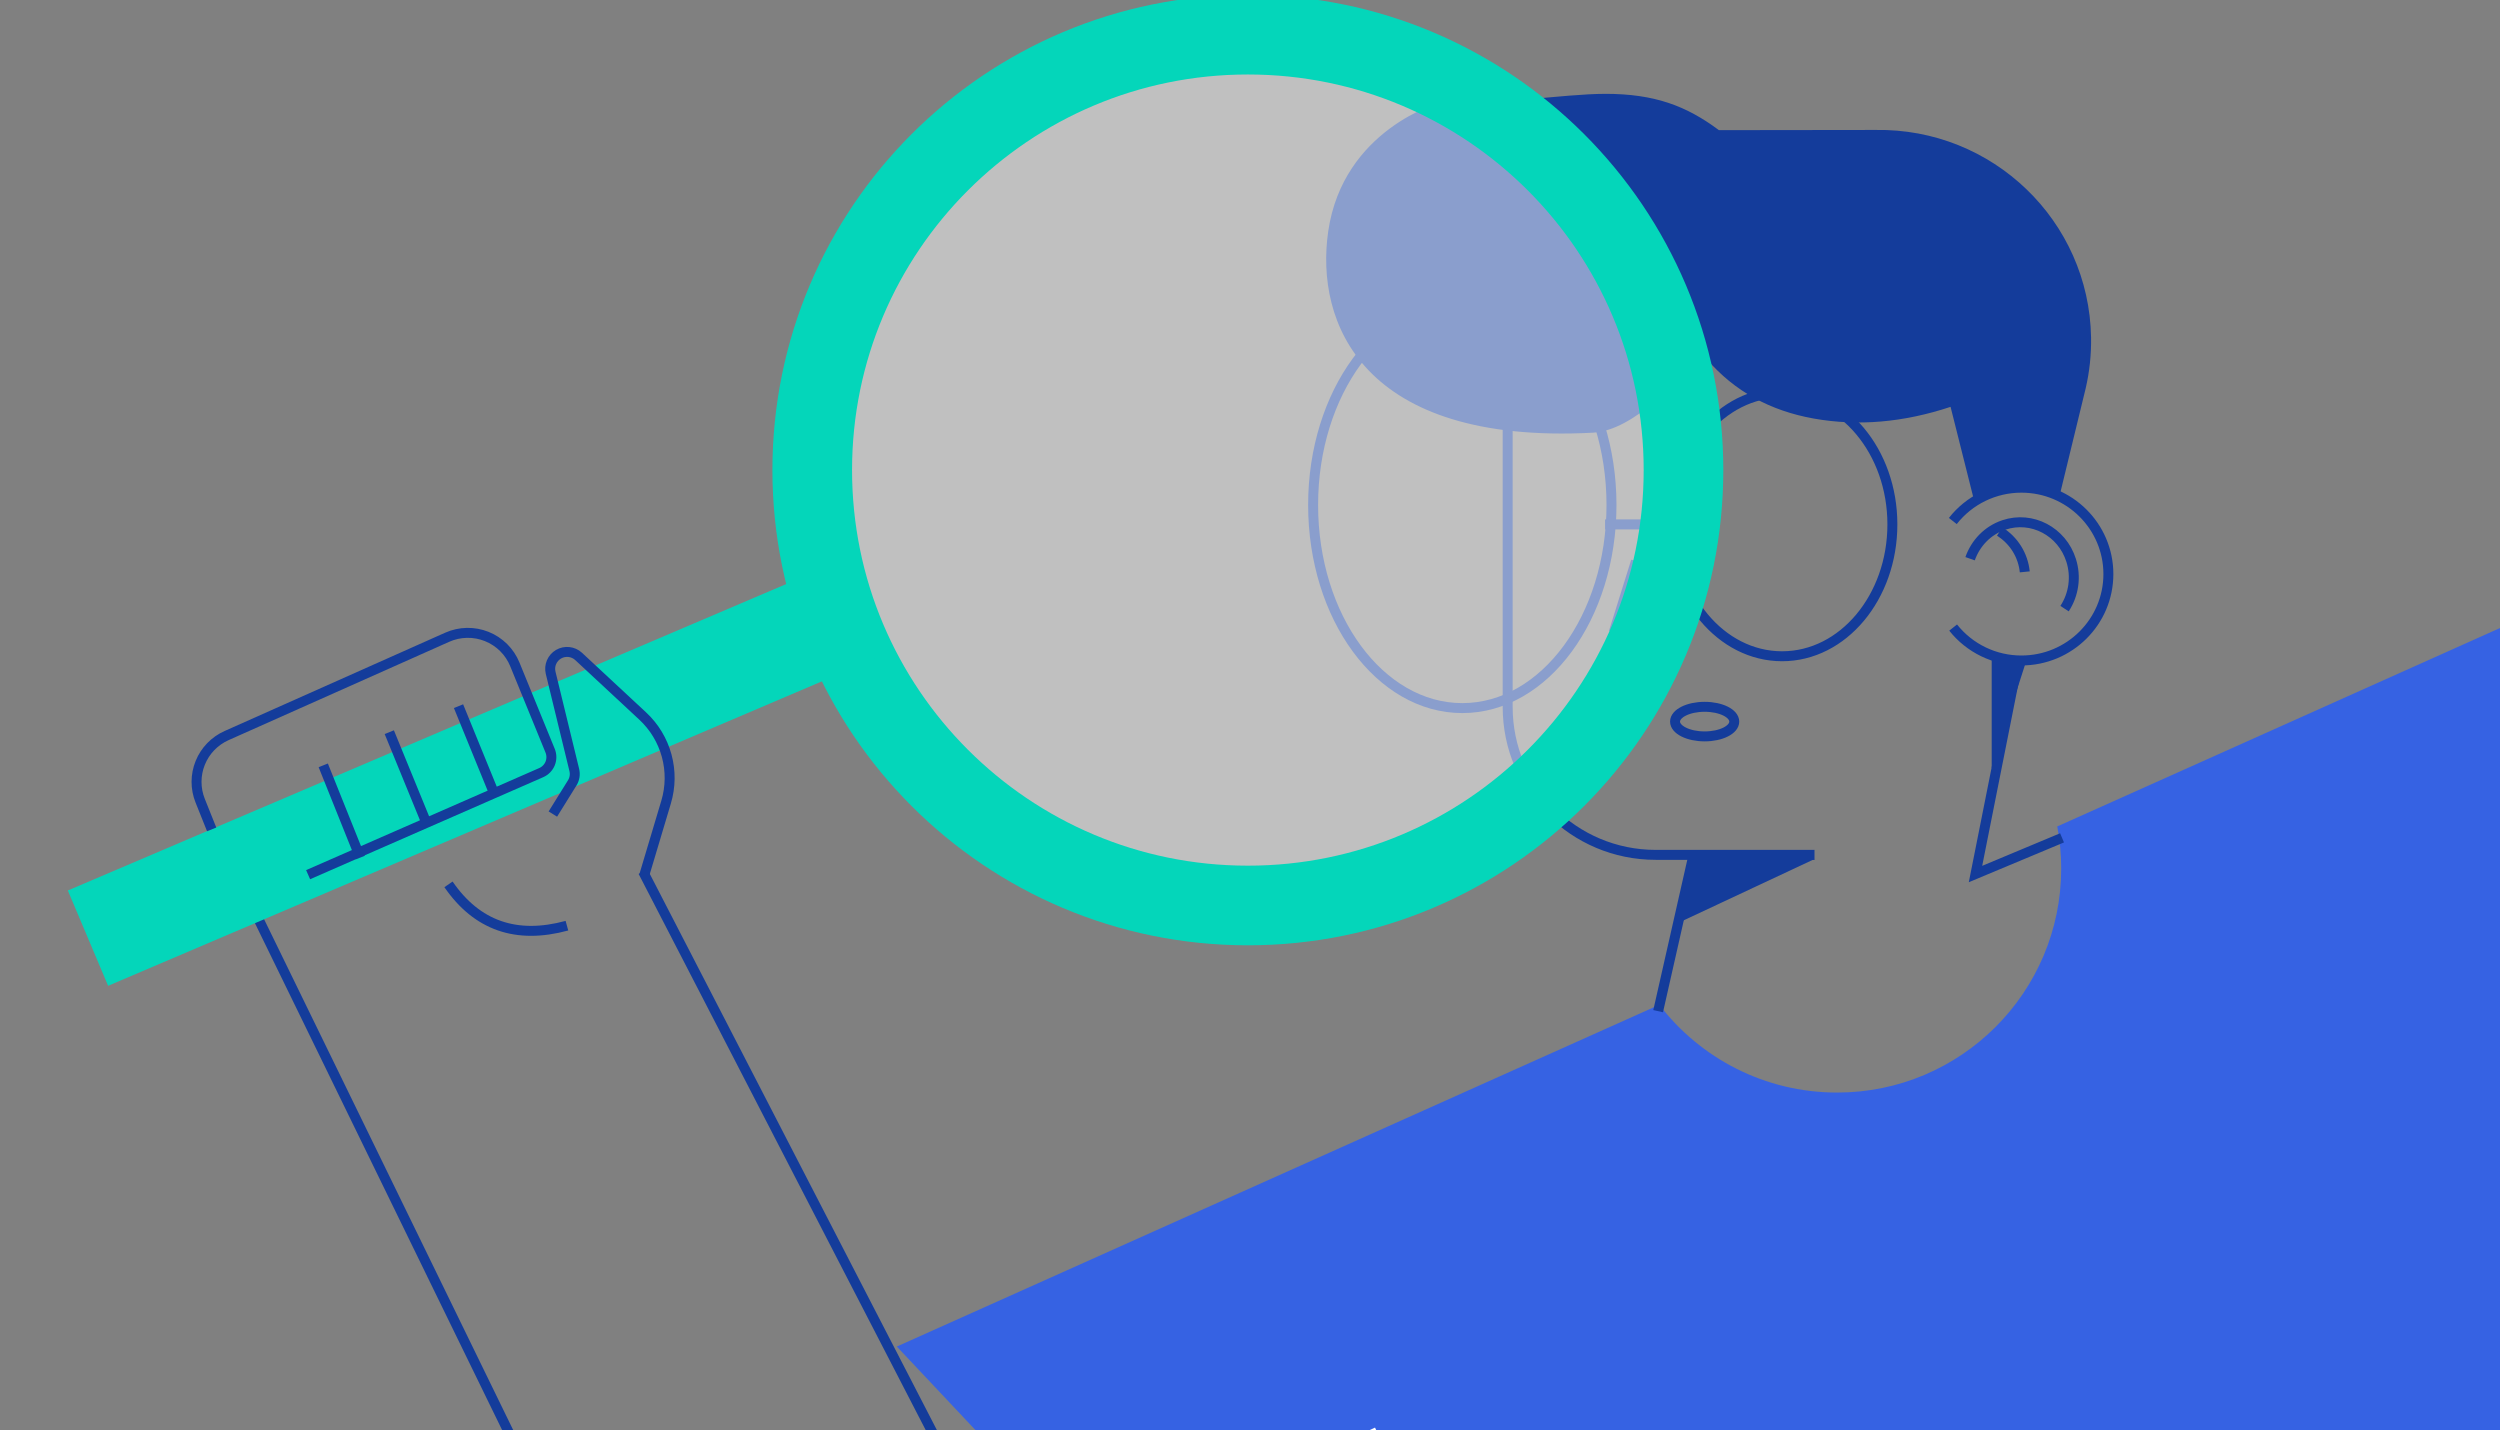 <svg width="215" height="123" viewBox="0 0 215 123" fill="none" xmlns="http://www.w3.org/2000/svg">
<rect x="0" y="0" width="215" height="123" fill="#808080" stroke="none"/>
<g clip-path="url(#clip0_581_1601)">
<path d="M21.659 77.872L55.16 146.568C60.236 156.975 72.571 161.602 83.249 157.104L133.507 135.93" stroke="#143C9B" stroke-width="0.856"/>
<path fill-rule="evenodd" clip-rule="evenodd" d="M219.348 52.06L176.924 71.074C177.15 72.267 177.264 73.478 177.263 74.692C177.263 85.334 168.636 93.96 157.994 93.96C151.762 93.96 146.221 91.002 142.699 86.414L77.127 115.802L106.954 147.493L126.232 139.676L143.663 178.576H194.921C208.369 178.563 219.274 167.675 219.294 154.241L219.348 52.06Z" fill="#3662E3"/>
<path d="M140.696 48.257L138.952 53.829H141.925M138.036 45.099H143.212M167.97 53.971C168.671 54.855 169.564 55.569 170.581 56.059C171.598 56.55 172.713 56.803 173.843 56.801C177.973 56.801 181.321 53.474 181.321 49.371C181.321 45.268 177.973 41.941 173.843 41.941C172.706 41.94 171.583 42.197 170.561 42.693C169.538 43.19 168.642 43.913 167.942 44.807M125.758 60.896C132.844 60.896 138.588 53.075 138.588 43.427C138.588 33.78 132.844 25.959 125.758 25.959C118.673 25.959 112.928 33.78 112.928 43.427C112.928 53.075 118.673 60.896 125.758 60.896ZM153.259 56.438C158.499 56.438 162.745 51.361 162.745 45.099C162.745 38.837 158.499 33.76 153.259 33.76C148.021 33.76 143.775 38.837 143.775 45.099C143.775 51.361 148.021 56.438 153.259 56.438Z" stroke="#143C9B" stroke-width="0.856"/>
<path d="M177.551 52.343C177.947 51.737 178.204 51.052 178.302 50.335C178.401 49.618 178.339 48.889 178.121 48.199C177.337 45.702 174.744 44.336 172.33 45.147C170.928 45.618 169.894 46.72 169.428 48.05" stroke="#143C9B" stroke-width="0.856"/>
<path d="M174.13 49.181C174.059 48.476 173.828 47.796 173.453 47.195C173.078 46.593 172.57 46.085 171.968 45.71M173.198 58.556L169.893 75.166L177.336 72.055M156.047 73.518H142.385C135.357 73.518 129.66 67.826 129.66 60.805V32.283" stroke="#143C9B" stroke-width="0.856"/>
<path fill-rule="evenodd" clip-rule="evenodd" d="M138.053 8.07C142.285 8.07 145.01 9.094 147.827 11.193L161.295 11.176C171.365 11.008 179.665 18.998 179.832 29.021C179.856 30.484 179.703 31.945 179.375 33.371L177.07 42.854C174.504 41.778 172.072 41.846 169.776 43.056L167.749 34.989C163.697 36.334 159.78 36.669 155.997 35.998C152.216 35.325 149.153 33.632 146.81 30.917C144.079 32.586 140.646 37.02 136.952 37.213C117.139 38.245 113.083 27.739 114.229 19.885C115.502 11.16 123.766 8.778 124.05 8.798C128.326 9.108 134.414 8.071 138.053 8.071V8.07ZM171.286 56.43L174.26 56.832L171.286 66.088" fill="#143C9B"/>
<path d="M145.643 73.517L142.6 86.961M84.765 132.041L55.302 74.963" stroke="#143C9B" stroke-width="0.856"/>
<path d="M107.317 77.872C86.626 77.872 69.852 61.107 69.852 40.426C69.852 19.746 86.626 2.981 107.317 2.981C128.008 2.981 144.781 19.746 144.781 40.426C144.781 61.107 128.008 77.872 107.317 77.872Z" fill="white" fill-opacity="0.503" stroke="#04D6BA" stroke-width="6.849"/>
<path fill-rule="evenodd" clip-rule="evenodd" d="M71.845 48.424L5.835 76.582L9.298 84.779L75.308 56.623L71.845 48.424Z" fill="#04D6BA"/>
<path d="M55.388 75.327L57.286 68.974C57.673 67.677 57.69 66.297 57.334 64.99C56.979 63.684 56.265 62.502 55.273 61.58L49.759 56.452C49.53 56.239 49.238 56.106 48.928 56.073C48.617 56.039 48.304 56.105 48.034 56.263C47.764 56.421 47.553 56.661 47.431 56.949C47.308 57.236 47.282 57.555 47.355 57.859L49.389 66.218C49.434 66.405 49.442 66.6 49.412 66.79C49.382 66.981 49.314 67.163 49.212 67.327L47.546 70.009M38.57 76.055C41.015 79.609 44.41 80.794 48.755 79.609" stroke="#143C9B" stroke-width="0.856"/>
<path d="M125.867 140.04L117.865 122.953" stroke="white" stroke-width="0.856"/>
<path fill-rule="evenodd" clip-rule="evenodd" d="M156.058 73.873L144.418 79.327L145.711 73.51L156.058 73.873Z" fill="#143C9B"/>
<path d="M146.601 63.33C145.194 63.33 144.054 62.76 144.054 62.057C144.054 61.355 145.194 60.785 146.601 60.785C148.007 60.785 149.146 61.355 149.146 62.057C149.146 62.76 148.007 63.33 146.601 63.33Z" stroke="#143C9B" stroke-width="0.856"/>
<path d="M26.497 75.222L46.549 66.444C46.896 66.291 47.17 66.01 47.313 65.659C47.455 65.308 47.455 64.915 47.312 64.564L44.276 57.136C44.055 56.595 43.727 56.104 43.313 55.692C42.898 55.281 42.405 54.956 41.862 54.739C41.319 54.521 40.739 54.414 40.154 54.426C39.57 54.437 38.993 54.565 38.459 54.803L19.487 63.259C18.458 63.718 17.646 64.557 17.223 65.6C16.799 66.644 16.796 67.811 17.214 68.857L18.203 71.328M42.572 68.42L39.433 60.73M36.753 70.965L33.479 62.967M30.981 73.752L27.8 65.82" stroke="#143C9B" stroke-width="0.856"/>
</g>
<defs>
<clipPath id="clip0_581_1601">
<rect width="220" height="179.048" fill="white" transform="matrix(-1 0 0 1 220 0)"/>
</clipPath>
</defs>
</svg>
